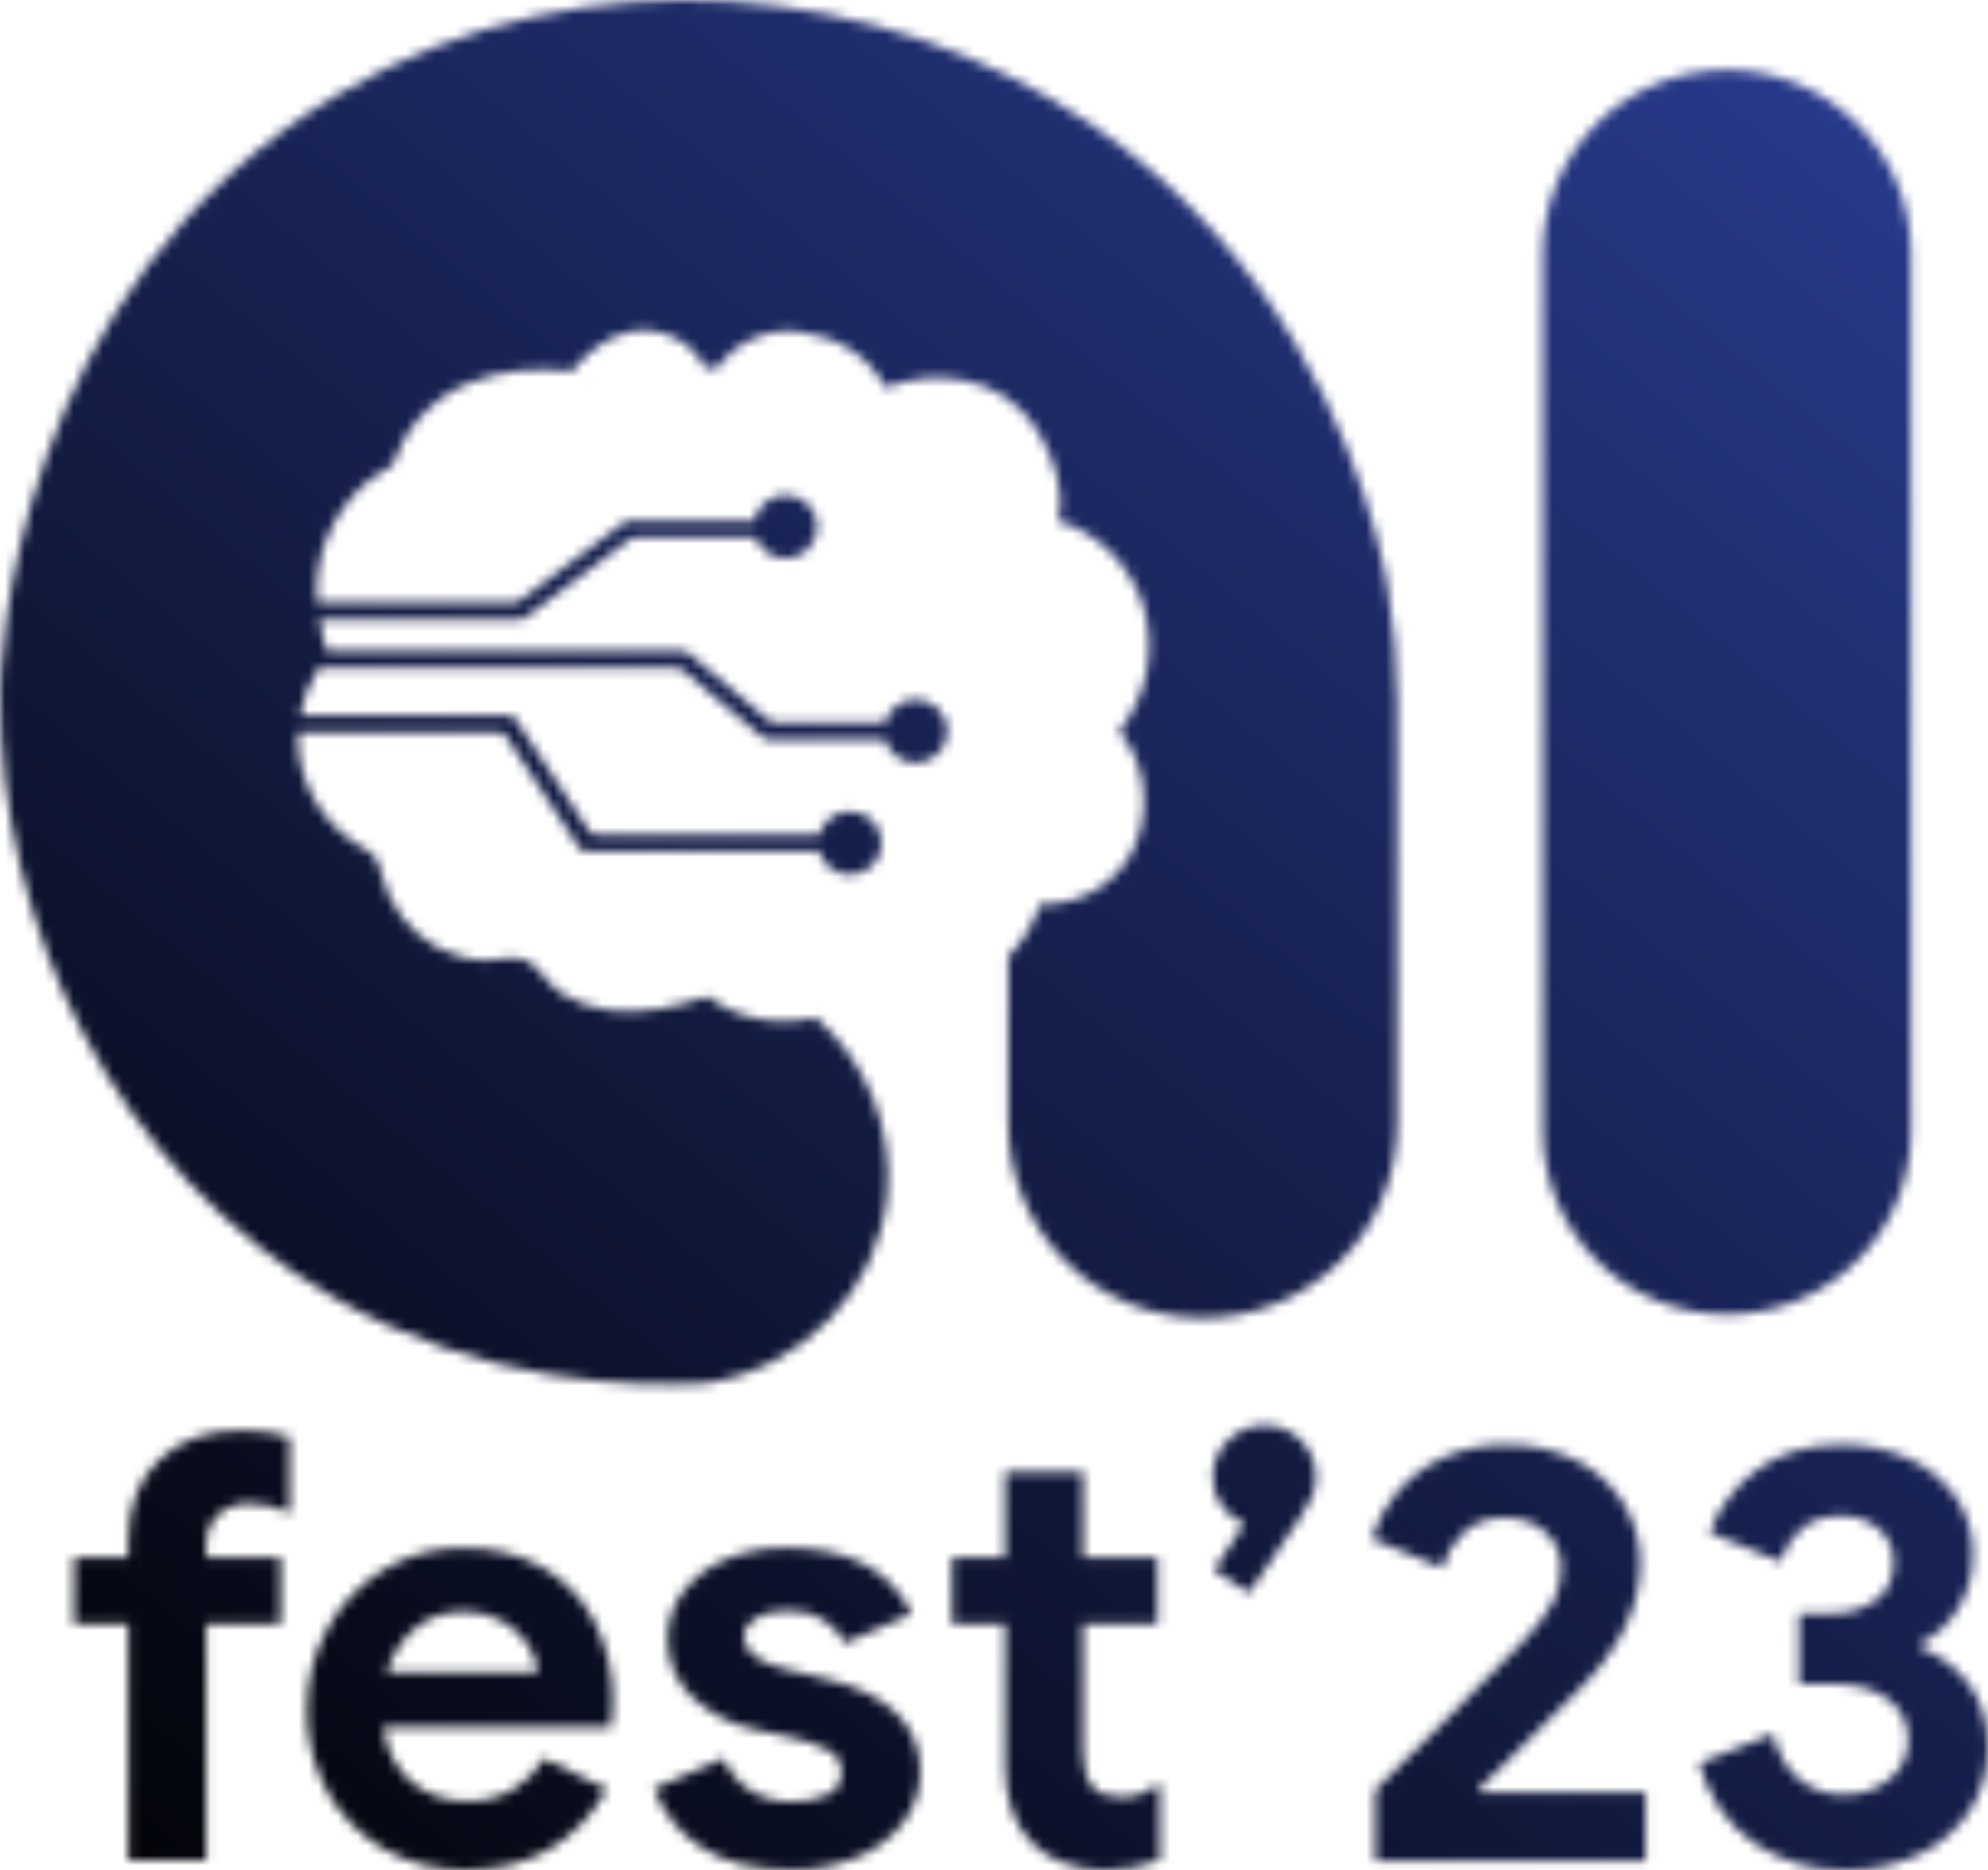 <svg width="203" height="191" viewBox="0 0 203 191" fill="none" xmlns="http://www.w3.org/2000/svg">
<mask id="mask0_234_14" style="mask-type:alpha" maskUnits="userSpaceOnUse" x="0" y="0" width="203" height="191">
<g clip-path="url(#clip0_234_14)">
<path d="M176.353 7.132H176.349C165.963 7.132 157.543 15.539 157.543 25.909V115.468C157.543 125.838 165.963 134.245 176.349 134.245H176.353C186.739 134.245 195.159 125.838 195.159 115.468V25.909C195.159 15.539 186.739 7.132 176.353 7.132Z" fill="black"/>
<path d="M13.087 165.875H7.555V159.076H13.087V157.376C13.087 153.857 14.142 151.096 16.251 149.092C18.36 147.089 21.116 146.087 24.518 146.087C26.223 146.054 27.924 146.279 29.562 146.754V154.524C28.899 154.237 28.218 153.993 27.524 153.791C26.86 153.62 26.176 153.539 25.491 153.549C24.306 153.494 23.148 153.907 22.268 154.7C21.854 155.112 21.532 155.606 21.323 156.15C21.113 156.695 21.021 157.277 21.052 157.859V159.073H28.651V165.872H21.052V190.029H13.087V165.875Z" fill="black"/>
<path d="M39.242 188.878C36.803 187.494 34.795 185.465 33.438 183.014C32.017 180.441 31.293 177.543 31.338 174.606C31.318 171.734 32.029 168.903 33.405 166.381C34.742 163.9 36.715 161.817 39.121 160.344C41.569 158.842 44.393 158.063 47.266 158.098C50.468 158.098 53.223 158.786 55.533 160.161C57.801 161.49 59.629 163.452 60.794 165.806C62.006 168.279 62.62 171.002 62.585 173.755C62.588 174.649 62.528 175.542 62.405 176.427H39.121C39.525 178.898 40.504 180.769 42.057 182.042C43.645 183.327 45.639 184.005 47.681 183.956C49.331 184 50.962 183.59 52.395 182.772C53.696 181.997 54.774 180.898 55.522 179.583L61.968 182.739C58.806 188.244 54.004 190.996 47.56 190.996C44.648 191.037 41.778 190.306 39.242 188.878ZM54.928 170.79C54.823 169.754 54.456 168.762 53.863 167.906C53.194 166.92 52.298 166.109 51.249 165.542C50.047 164.891 48.696 164.566 47.329 164.6C45.551 164.556 43.816 165.148 42.435 166.267C41.035 167.456 40.013 169.028 39.499 170.79H54.928Z" fill="black"/>
<path d="M71.659 188.695C69.422 187.272 67.705 185.165 66.766 182.687L73.877 179.59C74.443 180.945 75.408 182.095 76.644 182.889C77.896 183.652 79.341 184.042 80.807 184.01C82.06 184.052 83.307 183.814 84.456 183.314C84.906 183.131 85.288 182.815 85.55 182.408C85.813 182 85.944 181.522 85.924 181.038C85.942 180.571 85.825 180.109 85.588 179.706C85.352 179.302 85.005 178.975 84.588 178.762C83.32 178.124 81.97 177.664 80.576 177.395L76.927 176.607C74.581 176.091 72.418 174.951 70.668 173.308C69.856 172.542 69.214 171.614 68.785 170.584C68.355 169.554 68.148 168.445 68.176 167.33C68.159 165.598 68.726 163.91 69.784 162.536C70.919 161.063 72.432 159.923 74.163 159.237C76.102 158.452 78.179 158.061 80.271 158.087C86.673 158.087 90.949 160.332 93.097 164.823L86.292 167.799C85.068 165.6 83.122 164.501 80.455 164.501C79.075 164.501 77.981 164.754 77.173 165.259C76.365 165.765 75.959 166.403 75.954 167.173C75.954 168.639 77.332 169.731 80.088 170.449L84.651 171.549C87.727 172.319 90.052 173.493 91.625 175.071C92.39 175.834 92.992 176.743 93.394 177.745C93.796 178.747 93.99 179.82 93.964 180.899C93.993 182.793 93.383 184.642 92.231 186.147C90.993 187.728 89.358 188.954 87.492 189.699C85.382 190.569 83.116 191.003 80.833 190.974C77.047 190.994 73.989 190.234 71.659 188.695Z" fill="black"/>
<path d="M108.651 190.289C107.463 189.886 106.382 189.22 105.49 188.339C103.584 186.484 102.631 183.844 102.631 180.419V165.875H97.22V159.076H102.631V150.335H110.596V159.076H118.195V165.875H110.596V179.044C110.596 180.664 110.94 181.828 111.628 182.537C112.196 183.204 113.169 183.538 114.546 183.538C115.198 183.557 115.848 183.454 116.463 183.233C117.146 182.94 117.807 182.594 118.437 182.2V189.97C116.676 190.663 114.798 191.013 112.905 191.004C111.456 191.019 110.015 190.777 108.651 190.289Z" fill="black"/>
<path d="M123.97 160.352L127.071 155.616C126.135 155.249 125.33 154.611 124.759 153.784C124.149 152.929 123.83 151.901 123.848 150.852C123.838 150.157 123.97 149.468 124.237 148.826C124.503 148.184 124.898 147.604 125.398 147.12C125.882 146.62 126.464 146.225 127.107 145.958C127.75 145.692 128.442 145.559 129.138 145.57C129.83 145.558 130.517 145.689 131.155 145.956C131.793 146.223 132.369 146.62 132.846 147.12C133.338 147.608 133.726 148.19 133.988 148.831C134.249 149.472 134.377 150.159 134.366 150.852C134.376 151.527 134.251 152.197 133.998 152.823C133.685 153.539 133.299 154.221 132.846 154.858L127.556 162.686L123.97 160.352Z" fill="black"/>
<path d="M140.444 182.808L148.194 175.089C152.026 171.263 154.488 168.763 155.58 167.591C156.745 166.408 157.756 165.083 158.59 163.647C159.151 162.537 159.433 161.308 159.412 160.066C159.422 159.39 159.286 158.721 159.013 158.103C158.74 157.485 158.336 156.933 157.83 156.485C156.775 155.508 155.376 155.019 153.634 155.019C151.933 155.019 150.555 155.508 149.501 156.485C148.436 157.473 147.66 158.731 147.254 160.125L140.077 157.152C140.577 155.473 141.416 153.914 142.541 152.571C143.806 151.039 145.394 149.805 147.192 148.957C149.245 147.995 151.491 147.517 153.759 147.56C156.264 147.505 158.746 148.057 160.99 149.169C162.964 150.157 164.626 151.67 165.792 153.542C166.93 155.393 167.521 157.528 167.495 159.699C167.495 164.193 165.307 168.584 160.932 172.872C159.148 174.614 155.844 177.892 151.02 182.706L151.204 183.072H168.042V190.036H140.444V182.808Z" fill="black"/>
<path d="M179.077 188.211C176.385 186.349 174.531 183.638 173.515 180.078L181.052 177.102C181.541 179.086 182.412 180.614 183.665 181.687C184.996 182.783 186.684 183.354 188.408 183.292C190.058 183.324 191.665 182.765 192.938 181.716C193.546 181.242 194.035 180.633 194.367 179.938C194.699 179.243 194.864 178.48 194.851 177.71C194.875 176.903 194.703 176.103 194.348 175.378C193.993 174.653 193.466 174.026 192.813 173.55C191.455 172.521 189.62 172.006 187.307 172.003H183.72V164.783H187.002C188.617 164.833 190.205 164.364 191.532 163.445C192.756 162.556 193.368 161.261 193.368 159.56C193.383 158.917 193.255 158.278 192.992 157.69C192.729 157.102 192.338 156.58 191.848 156.162C190.764 155.247 189.375 154.771 187.957 154.828C186.293 154.828 184.955 155.273 183.944 156.162C182.932 157.051 182.194 158.209 181.815 159.501L174.584 156.525C175.502 154.007 177.139 151.813 179.293 150.214C181.584 148.433 184.491 147.542 188.015 147.542C190.421 147.502 192.805 148.003 194.99 149.008C196.912 149.878 198.562 151.252 199.762 152.985C200.896 154.658 201.489 156.638 201.462 158.658C201.522 160.672 200.983 162.658 199.913 164.365C199 165.832 197.709 167.027 196.176 167.825V168.309C198.162 169.075 199.882 170.4 201.128 172.124C202.383 173.866 203.011 175.972 203.011 178.439C203.039 180.716 202.401 182.951 201.176 184.872C199.911 186.815 198.132 188.37 196.036 189.365C193.656 190.496 191.044 191.056 188.408 191.004C185.082 191.064 181.821 190.088 179.077 188.211Z" fill="black"/>
<path d="M142.687 71.731V114.775C142.687 120.036 140.594 125.081 136.869 128.801C133.143 132.521 128.09 134.611 122.821 134.611C117.552 134.611 112.498 132.521 108.773 128.801C105.047 125.081 102.954 120.036 102.954 114.775V97.684C104.454 96.186 105.571 94.35 106.21 92.329C107.972 92.409 109.724 92.029 111.294 91.226C112.864 90.423 114.198 89.226 115.163 87.752C117.663 83.856 117.281 78.164 114.282 74.682C115.673 72.934 116.627 70.881 117.066 68.693C117.505 66.504 117.417 64.243 116.808 62.095C115.56 57.818 112.116 54.329 108.02 53.2C108.846 50.136 107.539 46.603 105.916 43.923C105.091 42.594 103.995 41.453 102.699 40.574C101.403 39.696 99.937 39.1 98.395 38.825C95.307 38.312 93.391 38.591 90.399 39.558C88.615 36.146 85.183 34.291 81.516 33.855C79.92 33.681 78.306 33.938 76.843 34.598C75.38 35.258 74.121 36.297 73.198 37.608C72.791 37.574 72.384 37.552 71.975 37.542C70.694 34.72 67.148 33.184 64.145 33.914C61.862 34.467 59.938 35.977 58.419 37.902C54.847 37.513 51.187 37.751 47.88 39.118C43.955 40.738 41.389 43.715 39.987 47.629C39.987 47.629 35.659 49.341 33.346 54.989C32.537 57.072 32.21 59.311 32.388 61.538H52.523C52.709 61.539 52.891 61.48 53.041 61.37L63.734 53.347C63.883 53.235 64.065 53.174 64.252 53.174H77.03C77.174 52.437 77.57 51.772 78.151 51.294C78.731 50.816 79.46 50.554 80.213 50.554C80.639 50.554 81.061 50.638 81.454 50.8C81.847 50.963 82.205 51.202 82.506 51.503C82.807 51.804 83.046 52.161 83.208 52.554C83.371 52.947 83.454 53.368 83.454 53.794C83.454 54.652 83.113 55.475 82.505 56.082C81.897 56.689 81.072 57.03 80.213 57.03C79.546 57.031 78.896 56.826 78.35 56.444C77.805 56.061 77.391 55.52 77.166 54.893H64.828C64.641 54.894 64.459 54.956 64.31 55.069L53.617 63.089C53.467 63.2 53.286 63.26 53.099 63.261H32.572C32.737 64.357 32.99 65.438 33.328 66.494H69.751C69.954 66.493 70.15 66.565 70.305 66.695L78.553 73.612C78.708 73.743 78.905 73.815 79.108 73.813H90.381C90.57 73.13 90.977 72.528 91.541 72.098C92.106 71.668 92.795 71.435 93.505 71.434C93.931 71.434 94.353 71.518 94.746 71.681C95.14 71.844 95.497 72.083 95.798 72.383C96.099 72.684 96.338 73.042 96.501 73.435C96.663 73.828 96.747 74.249 96.746 74.674C96.746 75.533 96.405 76.356 95.797 76.963C95.189 77.57 94.365 77.911 93.505 77.911C92.795 77.91 92.106 77.677 91.541 77.247C90.977 76.817 90.57 76.215 90.381 75.532H78.476C78.273 75.533 78.077 75.461 77.922 75.33L69.677 68.414C69.521 68.287 69.325 68.217 69.123 68.216H32.539C31.587 69.682 30.938 71.323 30.63 73.043H51.888C52.033 73.041 52.176 73.076 52.304 73.143C52.432 73.21 52.542 73.308 52.622 73.428L60.14 84.853C60.219 84.974 60.328 85.074 60.457 85.142C60.585 85.21 60.729 85.244 60.874 85.241H83.66C83.847 84.558 84.254 83.954 84.819 83.525C85.383 83.095 86.074 82.862 86.784 82.862C87.644 82.863 88.468 83.205 89.076 83.813C89.684 84.42 90.025 85.244 90.025 86.102C90.024 86.96 89.682 87.783 89.075 88.39C88.467 88.996 87.643 89.338 86.784 89.339C86.074 89.339 85.383 89.106 84.819 88.677C84.254 88.247 83.847 87.644 83.66 86.96H59.902C59.758 86.964 59.617 86.933 59.488 86.869C59.36 86.805 59.25 86.71 59.167 86.594L51.653 75.169C51.573 75.048 51.464 74.949 51.336 74.881C51.208 74.813 51.064 74.779 50.919 74.781H30.432C30.388 75.688 30.442 76.597 30.593 77.493C30.924 79.35 31.653 81.113 32.73 82.662C33.807 84.212 35.207 85.51 36.834 86.469C37.378 86.731 37.868 87.091 38.28 87.532C38.631 88.089 38.864 88.713 38.963 89.364C39.357 90.947 40.078 92.43 41.08 93.719C42.082 95.007 43.343 96.072 44.781 96.845C46.303 97.638 47.991 98.061 49.708 98.08C51.176 98.102 52.644 97.398 53.937 98.194C55.229 98.989 55.981 100.62 57.332 101.471C58.82 102.392 60.491 102.979 62.229 103.189C65.606 103.622 69.024 102.845 72.254 101.767C75.338 104.142 79.523 104.824 83.296 103.922C85.855 106.158 87.85 108.965 89.119 112.114C90.388 115.264 90.894 118.668 90.598 122.051C89.665 131.723 82.019 139.757 72.049 141.278C64.799 141.667 49.462 141.458 34.007 132.482C11.754 119.584 -0.154 94.701 0.007 70.756C0.007 68.458 0.969 29.365 34.723 9.504C59.935 -5.329 90.256 -1.668 111.279 12.594C130.632 25.722 137.934 45.005 140.507 54.611C141.241 57.316 141.579 59.255 141.718 60.076C142.366 63.927 142.69 67.826 142.687 71.731Z" fill="black"/>
</g>
</mask>
<g mask="url(#mask0_234_14)">
<ellipse cx="107.783" cy="106.111" rx="128.083" ry="127.816" fill="url(#paint0_linear_234_14)"/>
</g>
<defs>
<linearGradient id="paint0_linear_234_14" x1="186.286" y1="-2.738" x2="6.588" y2="213.681" gradientUnits="userSpaceOnUse">
<stop stop-color="#293B8F"/>
<stop offset="0.99"/>
</linearGradient>
<clipPath id="clip0_234_14">
<rect width="203" height="191" fill="white"/>
</clipPath>
</defs>
</svg>
